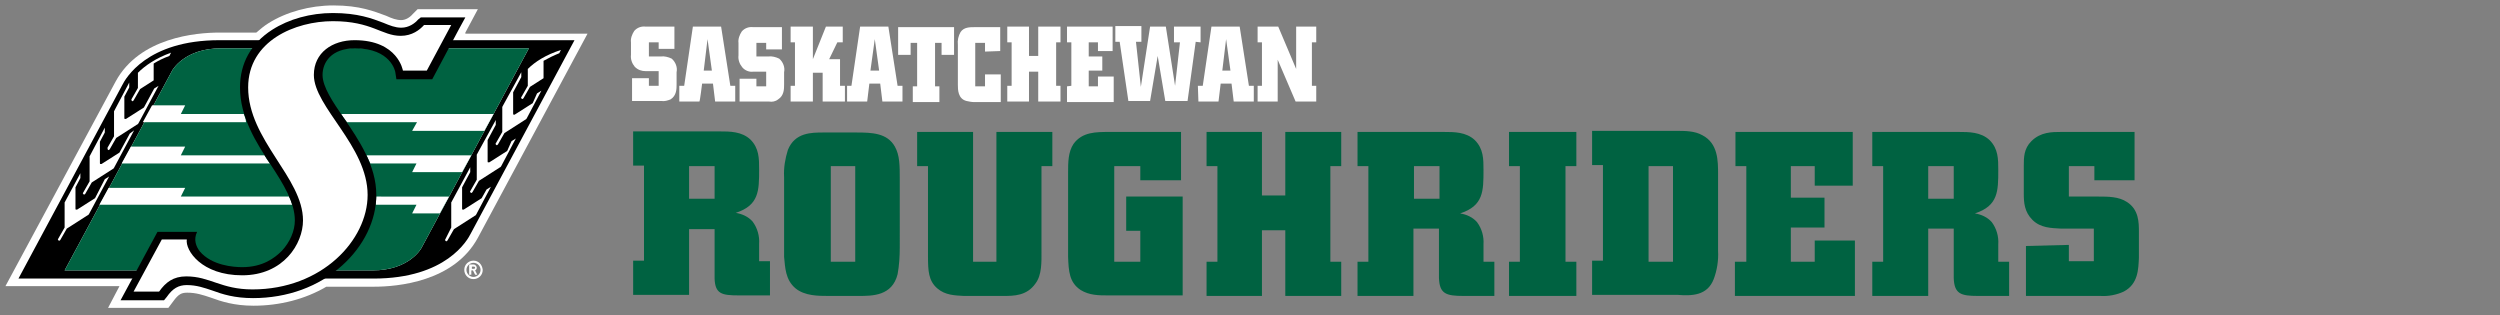 <?xml version="1.0" encoding="utf-8"?>
<!-- Generator: Adobe Illustrator 22.1.0, SVG Export Plug-In . SVG Version: 6.00 Build 0)  -->
<svg version="1.1" id="Layer_1" xmlns="http://www.w3.org/2000/svg" xmlns:xlink="http://www.w3.org/1999/xlink" x="0px" y="0px"
	 viewBox="0 0 460.4 58.1" style="enable-background:new 0 0 460.4 58.1;" xml:space="preserve">
<rect x="0" y="0" width="460.4" height="58.1" fill="#808080" stroke="none"/>
<style type="text/css">
	.st0{fill:#FFFFFF;}
	.st1{fill:#006241;}
</style>
<title>Untitled-1</title>
<path class="st0" d="M118.9,13.1h2.4v2.7h-1.8v-1.4h-3.1v4.2h5.4c0.6,0.1,1.2-0.1,1.7-0.3c1.1-0.7,1.1-1.9,1.1-2.8v-2.2
	c0.2-0.9-0.2-1.9-0.9-2.5c-0.6-0.3-1.4-0.5-2-0.4h-2.2V7.8h1.8V9h2.9V4.9h-5.3c-0.8-0.1-1.6,0.2-2.1,0.8c-0.4,0.6-0.7,1.4-0.6,2.1
	v2.3c-0.1,0.8,0.2,1.6,0.7,2.2C117.5,12.9,118.2,13.1,118.9,13.1L118.9,13.1z M129.3,15.4h2l0.4,3.3h3.7v-2.9h-0.9l-1.7-10.9h-5.2
	l-1.6,10.9h-0.9v2.9h3.7C128.9,18.7,129.3,15.4,129.3,15.4z M130.3,7.2l0.8,5.8h-1.5C129.6,13,130.3,7.2,130.3,7.2z M143.3,18.3
	c1.1-0.7,1.1-1.9,1.1-2.8v-2.2c0.2-0.9-0.2-1.9-0.9-2.5c-0.6-0.3-1.4-0.5-2-0.4h-2.2V7.9h1.8v1.2h2.9V5h-5.3
	c-0.8-0.1-1.6,0.2-2.1,0.8c-0.4,0.6-0.7,1.4-0.6,2.1v2.3c-0.1,0.8,0.2,1.6,0.7,2.2c0.5,0.6,1.3,0.9,2,0.8h2.4v2.7h-1.8v-1.4h-3.1
	v4.2h5.4C142.2,18.8,142.8,18.7,143.3,18.3L143.3,18.3z M155.6,18.7v-2.9h-0.9v-4.9h-2l1.5-3.1h1V4.9h-3.1l-2.4,6v-6h-4.1v2.9h0.8v8
	h-0.8v2.9h4.1v-5.3h1.8v5.3C151.6,18.7,155.6,18.7,155.6,18.7z M166.2,18.7v-2.9h-0.9l-1.7-10.9h-5.2l-1.6,10.9H156v2.9h3.7l0.4-3.3
	h2l0.4,3.3H166.2z M160.3,13l0.8-5.8l0.8,5.8H160.3z M175.7,5h-10.3v5.1h2.3V7.9h1.2v8h-0.8v2.9h4.9v-2.9h-0.8v-8h1.2v2.2h2.3
	C175.7,10.1,175.7,5,175.7,5z M184.2,9.4V5h-4.7c-0.9,0-2,0-2.6,0.9c-0.4,0.7-0.6,1.5-0.5,2.4v7.3c0,0.9,0,2.6,1.6,3
	c0.5,0.1,0.9,0.2,1.4,0.2h4.9v-5.1h-2.9v2.2h-1.8v-8h1.8v1.6L184.2,9.4L184.2,9.4z M195.3,7.8V4.9h-4.1v5.4h-1.7V4.9h-4v2.9h0.8v8
	h-0.8v2.9h4v-5.5h1.7v5.5h4.1v-2.9h-0.8v-8H195.3z M196.5,15.9v2.9h8.6v-4.7h-2.9v1.8h-1.7V13h2.5v-2.6h-2.5V7.8h1.7v1.6h2.7V4.9
	h-8.4v2.9h0.8v8L196.5,15.9L196.5,15.9L196.5,15.9z M221.1,7.8V4.9h-4.9v2.9h1.1l-0.9,8l-1.7-10.9h-2.9L210.1,16l-0.9-8.3h1V4.8
	h-4.8v2.9h0.8l1.6,10.9h4l1.4-8.3l1.4,8.3h4.1l1.5-10.9L221.1,7.8L221.1,7.8z M220.7,18.7h3.7l0.4-3.3h2l0.4,3.3h3.7v-2.9h-0.9
	l-1.7-10.9h-5.2l-1.6,10.9h-0.9L220.7,18.7L220.7,18.7z M225.8,7.2l0.8,5.8h-1.5L225.8,7.2L225.8,7.2z M235.3,11l3.3,7.7h3.8v-2.9
	h-0.8v-8h0.8V4.9h-3.7v7.8l-3.3-7.8h-3.8v2.9h0.8v8h-0.8v2.9h3.7C235.3,18.7,235.3,11,235.3,11L235.3,11z"/>
<path class="st1" d="M126.9,42.2h4.7v9.1c0.1,2.8,1.3,3.1,4.4,3.1h5.8v-6.3h-2v-3.2c0.1-1.4-0.3-2.9-1.2-4.1
	c-0.8-0.9-1.9-1.4-3.1-1.6c4.3-1.4,4.3-4.1,4.3-8c0-2,0-3.9-1.6-5.5c-1.6-1.5-3.8-1.5-5.7-1.5h-15.9v6.3h2V48h-2v6.3h10.3V42.2
	L126.9,42.2z M126.9,30.6h4.7v6h-4.7V30.6z M146.5,53.1c1.7,1.4,4.2,1.4,6.1,1.4h5.5c2.6,0,6.2,0,7.2-4c0.3-1.6,0.4-3.3,0.4-5V33
	c0-2.5,0-4.4-0.9-6c-1.4-2.5-4.2-2.6-7.1-2.6h-6c-2.3,0-5.3,0-6.6,3.2c-0.5,1.6-0.8,3.3-0.7,5v14.7
	C144.6,49.2,144.6,51.5,146.5,53.1L146.5,53.1z M153,30.6h4.5v17.6H153V30.6z M172.6,53.1c1.5,1.3,3.3,1.3,4.9,1.4h7.2
	c2,0,4.4,0,6-2.3c1.2-1.6,1.1-4,1.1-5.9V30.6h2v-6.3h-10.3v23.9h-4.3V24.3h-10.3v6.3h2v16.6C170.9,49.9,171,51.7,172.6,53.1z
	 M199,53.4c1.6,1,3.4,1,5,1h13.8V36.2h-10.4v6.3h2.6v5.7h-4.8V30.6h4.8v2.6h7.5v-8.9h-13.2c-2.5,0-5,0-6.6,2.2c-1,1.5-1,3.5-1,5.2
	v15.6C196.8,49.9,196.9,52,199,53.4L199,53.4z M247,30.6v-6.3h-10.3V36h-4.3V24.3h-10.2v6.3h2v17.6h-2v6.3h10.2V42.4h4.3v12.1H247
	v-6.3h-2V30.6H247z M269.5,54.5h5.7v-6.3h-2v-3.2c0.1-1.4-0.3-2.9-1.2-4.1c-0.8-0.9-1.9-1.4-3.1-1.6c4.3-1.4,4.3-4.1,4.3-8
	c0-2,0-3.9-1.6-5.5c-1.6-1.5-3.8-1.5-5.7-1.5H250v6.3h2v17.6h-2v6.3h10.3V42.1h4.7v9.1C265.1,54.1,266.3,54.5,269.5,54.5L269.5,54.5
	z M260.4,36.6v-6h4.7v6H260.4z M290.3,30.6v-6.3h-12.4v6.3h2v17.6h-2v6.3h12.4v-6.3h-2V30.6H290.3z M315.6,51.4
	c0.6-1.6,0.9-3.4,0.8-5.2V32.1c0-2.5,0-5.7-2.9-7.2c-1.4-0.8-3.2-0.8-4.8-0.8h-15.5v6.3h2v17.6h-2v6.3h15.7
	C311.5,54.5,314.4,54.5,315.6,51.4z M308.1,48.2h-4.5V30.6h4.5V48.2z M319.5,48.2v6.3h22.1V44.3h-7.4v3.9h-4.4v-6.3h6.2v-5.5h-6.2
	v-5.8h4.4v3.6h7v-9.9h-21.6v6.3h2v17.6H319.5L319.5,48.2z M364.2,54.5h5.8v-6.3h-2v-3.2c0.1-1.4-0.3-2.9-1.2-4.1
	c-0.8-0.9-1.9-1.4-3.1-1.6c4.3-1.4,4.3-4.1,4.3-8c0-2,0-3.9-1.6-5.5c-1.6-1.5-3.8-1.5-5.7-1.5h-15.9v6.3h2v17.6h-2v6.3h10.3V42.1
	h4.7v9.1C359.9,54.1,361.1,54.5,364.2,54.5L364.2,54.5z M355.1,36.6v-6h4.7v6H355.1z M373.1,45.3v9.2h13.7c1.5,0.1,3-0.2,4.3-0.8
	c2.7-1.4,2.7-4.2,2.8-6.2v-4.8c0-1.7,0-4.1-2.2-5.5c-1.5-1-3.5-1-5.2-1H381v-5.6h4.7v2.6h7.4v-8.9h-13.5c-1.7,0-3.8,0-5.5,1.7
	c-1.4,1.4-1.4,3-1.4,4.6v5c0,1.7,0.1,3.4,1.6,4.9s3.5,1.5,5.2,1.6h6.1v6H381v-3L373.1,45.3L373.1,45.3z"/>
<path class="st0" d="M85.7,6L88,1.7H76.9L76,2.6c-0.6,0.7-1.4,1.1-2.1,1.1c-0.9,0-1.7-0.3-2.8-0.8C68.9,2.1,66.3,1,61.4,1
	c-4.3,0-8.7,1.2-12,3.3c-0.8,0.5-1.5,1.1-2.2,1.7h-6.8c-4.3,0-14.7,0.9-19.1,9L1,52.7h21l-2.1,4H31l0.9-1.2c1-1.4,1.6-1.6,2.6-1.6
	c1.6,0,2.8,0.4,4.3,0.9c1.9,0.7,4.3,1.5,7.9,1.5c4.8,0,9.5-1.2,13.4-3.5h8.8c4.3,0,14.7-0.9,19.1-9l20.2-37.6H85.7V6z"/>
<path d="M40.4,7.4c-13.4,0-17.3,7.1-17.9,8.3L3.4,51.3h65.4c13.4,0,17.3-7.1,17.9-8.3l19.1-35.6H40.4z M77.6,45.7c0,0-2.2,4.1-9,4.1
	H11.9L31.7,13c0,0,2.2-4.1,9-4.1h23.2l1.5-0.1L67,8.9h30.4L77.6,45.7L77.6,45.7z"/>
<g>
	<path class="st0" d="M87.2,48c-0.9,0-1.7,0.7-1.7,1.7c0,0.9,0.7,1.7,1.7,1.7c0.9,0,1.7-0.7,1.7-1.7C88.8,48.7,88.1,48,87.2,48
		 M87.2,51c-0.7,0-1.3-0.6-1.3-1.3c0-0.7,0.6-1.3,1.3-1.3c0.7,0,1.3,0.6,1.3,1.3C88.5,50.4,87.9,51,87.2,51z"/>
	<path class="st0" d="M87.8,49.3c0-0.3-0.3-0.6-0.6-0.6h-0.8v1.9h0.4v-0.8h0.3l0.4,0.8h0.4l-0.4-0.8C87.7,49.7,87.8,49.5,87.8,49.3
		 M87.3,49.5h-0.4v-0.4h0.4c0.1,0,0.2,0.1,0.2,0.2S87.4,49.5,87.3,49.5L87.3,49.5z"/>
</g>
<g>
	<path class="st0" d="M88.7,36.5l-3.3,2.1h-0.2c-0.1,0-0.1-0.1-0.1-0.2v-3.9l1.5-2.8v-0.9l-3.4,6.3c0,0.1-0.1,0.1-0.1,0.2v4.6
		L82,44.1c-0.1,0.1,0,0.2,0.1,0.3c0.1,0.1,0.2,0,0.3-0.1l1.2-2.1l3.9-2.5c0.1,0,0.1-0.1,0.2-0.2l2.7-5.1l-0.8,0.5L88.7,36.5
		L88.7,36.5z"/>
	<path class="st0" d="M93.4,27.8l-3.3,2.1h-0.2c-0.1,0-0.1-0.1-0.1-0.2v-3.9l1.5-2.8v-0.9l-3.4,6.2c0,0.1-0.1,0.1-0.1,0.2v4.6
		l-1.2,2.1c-0.1,0.1,0,0.2,0.1,0.3c0.1,0.1,0.2,0,0.3-0.1l1.2-2.1l3.9-2.5c0.1,0,0.1-0.1,0.2-0.2l2.7-5.1L94.2,26
		C94.2,26,93.4,27.8,93.4,27.8z"/>
	<path class="st0" d="M98.1,19l-3.3,2.1c-0.1,0-0.2,0.1-0.2,0c-0.1,0-0.1-0.1-0.1-0.2V17l1.5-2.8v-0.9l-3.4,6.2
		c0,0.1-0.1,0.1-0.1,0.2v4.6l-1.2,2.1c-0.1,0.1,0,0.2,0.1,0.3c0.1,0.1,0.2,0,0.3-0.1l1.2-2.1l3.9-2.5c0.1,0,0.1-0.1,0.2-0.2l2.7-5.1
		l-0.8,0.5C98.9,17.2,98.1,19,98.1,19z"/>
	<path class="st0" d="M103.3,9.2c-2.8,0.9-4.8,2.2-6.1,3.5v3.1L96,17.9c-0.1,0.1,0,0.2,0.1,0.3c0.1,0.1,0.2,0,0.3-0.1l1.2-2.1
		l2.5-1.6v-3.2c0.9-0.5,1.9-1,2.9-1.4L103.3,9.2L103.3,9.2z"/>
</g>
<g>
	<path class="st0" d="M17.5,36.5l-3.3,2.1H14c-0.1,0-0.1-0.1-0.1-0.2v-3.9l0.9-1.7v-0.9L12,37.1c0,0.1-0.1,0.1-0.1,0.2v4.6L10.7,44
		c-0.1,0.1,0,0.2,0.1,0.3c0.1,0.1,0.2,0,0.3-0.1l1.2-2.1l3.9-2.5c0.1,0,0.1-0.1,0.2-0.2l3.7-6.9L19.3,33
		C19.3,33,17.5,36.5,17.5,36.5z"/>
	<path class="st0" d="M23.9,24.6L22,28.1l-3.3,2.1h-0.2c-0.1,0-0.1-0.1-0.1-0.2v-3.9l0.9-1.7v-0.9l-2.7,5.1c0,0.1-0.1,0.1-0.1,0.2
		v4.6l-1.2,2.1c-0.1,0.1,0,0.2,0.1,0.3c0.1,0.1,0.2,0,0.3-0.1l1.2-2.1l3.9-2.5c0.1,0,0.1-0.1,0.2-0.2l3.7-6.9
		C24.7,24,23.9,24.6,23.9,24.6z"/>
	<path class="st0" d="M19.9,27.6c0.1,0.1,0.2,0,0.3-0.1l1.2-2.1l3.9-2.5c0.1,0,0.1-0.1,0.2-0.2l3.7-6.9l-0.8,0.5l-1.9,3.5l-3.3,2.1
		H23c-0.1,0-0.1-0.1-0.1-0.2v-3.9l0.9-1.7v-0.9l-2.7,5.1c0,0.1-0.1,0.1-0.1,0.2v4.6l-1.2,2.1C19.8,27.4,19.8,27.5,19.9,27.6z"/>
	<path class="st0" d="M24.3,18.6c0.1,0.1,0.2,0,0.3-0.1l1.2-2.1l2.5-1.6v-3.1c0.8-0.5,1.8-1,2.9-1.4l0.3-0.6c-2.8,1-4.8,2.4-6.1,3.7
		v2.8l-1.2,2.1C24.2,18.4,24.2,18.5,24.3,18.6L24.3,18.6z"/>
</g>
<path class="st1" d="M77.6,45.7c0,0-2.2,4.1-9,4.1H11.9L31.7,13c0,0,2.2-4.1,9-4.1h23.2l1.5-0.1l1.7,0.1h30.3L77.6,45.7z"/>
<path class="st0" d="M48.7,28.6H33.3l0.8-1.6h-10l-1.7,3.1h27.3C49.3,29.6,49,29.1,48.7,28.6z M44.9,21H33.3l0.8-1.6H28l-1.7,3.1h19
	C45.3,22,45.1,21.5,44.9,21z M53.2,36.2H33.3l0.8-1.6H20l-1.7,3.1h35.5C53.7,37.3,53.5,36.7,53.2,36.2z M62.8,21
	c0.2,0.2,0.3,0.5,0.5,0.7c0.2,0.3,0.4,0.5,0.6,0.8h12.9l-0.9,1.6h13.3l1.7-3.1C90.9,21,62.8,21,62.8,21z M69.2,37.7h7.5l-0.8,1.6H81
	l1.7-3.1H69.3C69.3,36.7,69.2,37.2,69.2,37.7z M68.2,30.1h8.5l-0.8,1.6h9.2l1.7-3.1H67.5C67.7,29.1,68,29.6,68.2,30.1z"/>
<path d="M61.3,2.4c-4.1,0-8.1,1.1-11.2,3.1c-3.9,2.5-5.9,6.2-5.9,10.6c0,5.5,3,10.2,5.7,14.3c2.3,3.5,4.4,6.9,4.4,10.2
	c0,1.9-0.9,4-2.4,5.6c-1.3,1.3-3.5,3-7.3,3c-1.6,0-5.6-0.3-7.8-2.9c-0.7-0.9-1.2-2.2-0.5-3.6H29l-6.8,12.6h8l0.5-0.6
	c1.1-1.6,2.2-2.2,3.7-2.2c1.8,0,3.2,0.5,4.7,1c1.9,0.7,4.1,1.4,7.5,1.4c6.3,0,12.1-2.1,16.4-6c4-3.6,6.3-8.3,6.3-13
	c0-5.4-3.2-10.1-6-14.2c-2-2.9-3.9-5.7-3.9-7.9c0-2.3,1.6-4.9,6-4.9c6.6,0,7.4,4.3,7.4,4.4l0.2,1.3h6.6l4.9-9.2l1.2-2.2h-8.2L77,3.6
	c-0.6,0.7-1.7,1.5-3.1,1.5c-1.1,0-2.1-0.4-3.3-0.9C68.5,3.4,65.9,2.4,61.3,2.4L61.3,2.4z"/>
<path class="st0" d="M78.1,4.6c-0.8,0.9-2.2,2-4.3,2c-3.5,0-5.3-2.7-12.5-2.7c-6.9,0-15.6,3.6-15.6,12.2c0,9.7,10.1,16.6,10.1,24.5
	c0,4.3-3.6,10.1-11.2,10.1c-7.5,0-10.5-4.6-10.2-6.6h-4.6l-5.2,9.6h4.7c1.2-1.7,2.6-2.8,5-2.8c4.4,0,6.4,2.4,12.2,2.4
	c12.8,0,21.2-9.1,21.2-17.4c0-9-9.9-16.2-9.9-22.1c0-4.1,3.4-6.4,7.5-6.4c8,0,8.9,5.6,8.9,5.6h4.4l4.5-8.4L78.1,4.6L78.1,4.6z"/>
</svg>
